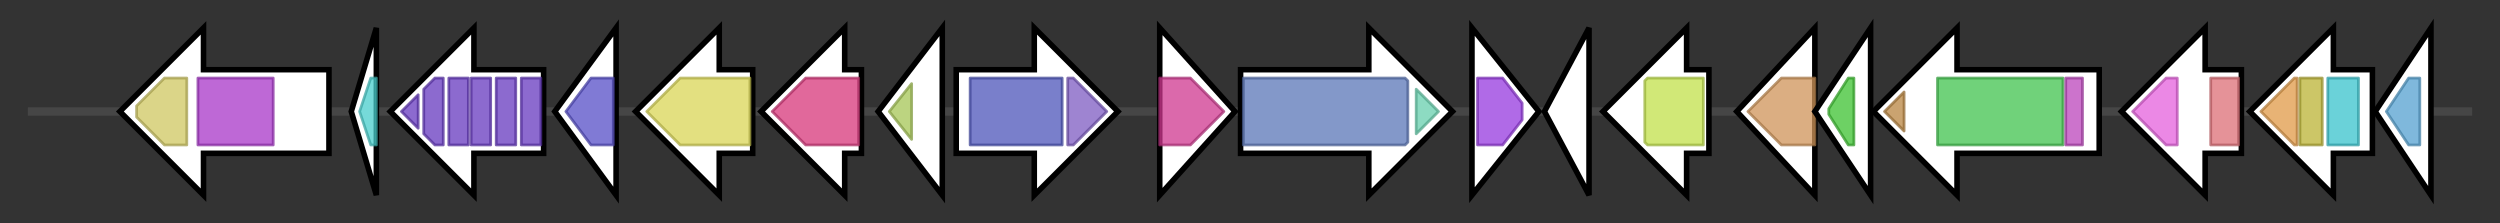 <svg version="1.1" baseProfile="full" xmlns="http://www.w3.org/2000/svg" width="896.767" height="80">
	<rect width="100%" height="100%" fill="#333333" stroke="none"/>
	<g>
		<line x1="10" y1="40.0" x2="886.767" y2="40.0" style="stroke:rgb(70,70,70); stroke-width:3 "/>
		<g>
			<title> (ctg1_127)</title>
			<polygon class=" (ctg1_127)" points="118,25 73,25 73,10 43,40 73,70 73,55 118,55" fill="rgb(255,255,255)" fill-opacity="1.0" stroke="rgb(0,0,0)" stroke-width="2"  />
			<g>
				<title>Lactamase_B (PF00753)
"Metallo-beta-lactamase superfamily"</title>
				<polygon class="PF00753" points="49,38 59,28 67,28 67,52 59,52 49,42" stroke-linejoin="round" width="18" height="24" fill="rgb(206,198,96)" stroke="rgb(164,158,76)" stroke-width="1" opacity="0.75" />
			</g>
			<g>
				<title>Competence (PF03772)
"Competence protein"</title>
				<rect class="PF03772" x="71" y="28" stroke-linejoin="round" width="27" height="24" fill="rgb(168,54,200)" stroke="rgb(134,43,160)" stroke-width="1" opacity="0.75" />
			</g>
		</g>
		<g>
			<title> (ctg1_128)</title>
			<polygon class=" (ctg1_128)" points="126,40 135,10 135,70" fill="rgb(255,255,255)" fill-opacity="1.0" stroke="rgb(0,0,0)" stroke-width="2"  />
			<g>
				<title>Bac_DNA_binding (PF00216)
"Bacterial DNA-binding protein"</title>
				<polygon class="PF00216" points="129,40 133,28 135,28 135,52 133,52" stroke-linejoin="round" width="9" height="24" fill="rgb(73,205,204)" stroke="rgb(58,164,163)" stroke-width="1" opacity="0.75" />
			</g>
		</g>
		<g>
			<title> (ctg1_129)</title>
			<polygon class=" (ctg1_129)" points="195,25 170,25 170,10 140,40 170,70 170,55 195,55" fill="rgb(255,255,255)" fill-opacity="1.0" stroke="rgb(0,0,0)" stroke-width="2"  />
			<g>
				<title>S1 (PF00575)
"S1 RNA binding domain"</title>
				<polygon class="PF00575" points="144,40 150,34 150,46" stroke-linejoin="round" width="7" height="24" fill="rgb(102,56,190)" stroke="rgb(81,44,152)" stroke-width="1" opacity="0.75" />
			</g>
			<g>
				<title>S1 (PF00575)
"S1 RNA binding domain"</title>
				<polygon class="PF00575" points="152,32 156,28 159,28 159,52 156,52 152,48" stroke-linejoin="round" width="7" height="24" fill="rgb(102,56,190)" stroke="rgb(81,44,152)" stroke-width="1" opacity="0.75" />
			</g>
			<g>
				<title>S1 (PF00575)
"S1 RNA binding domain"</title>
				<rect class="PF00575" x="161" y="28" stroke-linejoin="round" width="7" height="24" fill="rgb(102,56,190)" stroke="rgb(81,44,152)" stroke-width="1" opacity="0.75" />
			</g>
			<g>
				<title>S1 (PF00575)
"S1 RNA binding domain"</title>
				<rect class="PF00575" x="169" y="28" stroke-linejoin="round" width="7" height="24" fill="rgb(102,56,190)" stroke="rgb(81,44,152)" stroke-width="1" opacity="0.75" />
			</g>
			<g>
				<title>S1 (PF00575)
"S1 RNA binding domain"</title>
				<rect class="PF00575" x="178" y="28" stroke-linejoin="round" width="7" height="24" fill="rgb(102,56,190)" stroke="rgb(81,44,152)" stroke-width="1" opacity="0.75" />
			</g>
			<g>
				<title>S1 (PF00575)
"S1 RNA binding domain"</title>
				<rect class="PF00575" x="187" y="28" stroke-linejoin="round" width="7" height="24" fill="rgb(102,56,190)" stroke="rgb(81,44,152)" stroke-width="1" opacity="0.75" />
			</g>
		</g>
		<g>
			<title> (ctg1_130)</title>
			<polygon class=" (ctg1_130)" points="199,40 221,10 221,70" fill="rgb(255,255,255)" fill-opacity="1.0" stroke="rgb(0,0,0)" stroke-width="2"  />
			<g>
				<title>Cytidylate_kin (PF02224)
"Cytidylate kinase"</title>
				<polygon class="PF02224" points="203,40 212,28 220,28 220,52 212,52" stroke-linejoin="round" width="21" height="24" fill="rgb(85,78,199)" stroke="rgb(68,62,159)" stroke-width="1" opacity="0.75" />
			</g>
		</g>
		<g>
			<title> (ctg1_131)</title>
			<polygon class=" (ctg1_131)" points="270,25 258,25 258,10 228,40 258,70 258,55 270,55" fill="rgb(255,255,255)" fill-opacity="1.0" stroke="rgb(0,0,0)" stroke-width="2"  />
			<g>
				<title>EPSP_synthase (PF00275)
"EPSP synthase (3-phosphoshikimate 1-carboxyvinyltransferase)"</title>
				<polygon class="PF00275" points="232,40 244,28 269,28 269,52 244,52" stroke-linejoin="round" width="41" height="24" fill="rgb(217,213,85)" stroke="rgb(173,170,68)" stroke-width="1" opacity="0.75" />
			</g>
		</g>
		<g>
			<title> (ctg1_132)</title>
			<polygon class=" (ctg1_132)" points="309,25 303,25 303,10 273,40 303,70 303,55 309,55" fill="rgb(255,255,255)" fill-opacity="1.0" stroke="rgb(0,0,0)" stroke-width="2"  />
			<g>
				<title>Aminotran_5 (PF00266)
"Aminotransferase class-V"</title>
				<polygon class="PF00266" points="277,40 289,28 308,28 308,52 289,52" stroke-linejoin="round" width="34" height="24" fill="rgb(214,54,122)" stroke="rgb(171,43,97)" stroke-width="1" opacity="0.75" />
			</g>
		</g>
		<g>
			<title> (ctg1_133)</title>
			<polygon class=" (ctg1_133)" points="315,40 338,10 338,70" fill="rgb(255,255,255)" fill-opacity="1.0" stroke="rgb(0,0,0)" stroke-width="2"  />
			<g>
				<title>DUF421 (PF04239)
"Protein of unknown function (DUF421)"</title>
				<polygon class="PF04239" points="319,40 327,30 327,50 319,40" stroke-linejoin="round" width="8" height="24" fill="rgb(165,197,85)" stroke="rgb(132,157,68)" stroke-width="1" opacity="0.75" />
			</g>
		</g>
		<g>
			<title> (ctg1_134)</title>
			<polygon class=" (ctg1_134)" points="343,25 371,25 371,10 401,40 371,70 371,55 343,55" fill="rgb(255,255,255)" fill-opacity="1.0" stroke="rgb(0,0,0)" stroke-width="2"  />
			<g>
				<title>YcaO (PF02624)
"YcaO cyclodehydratase, ATP-ad Mg2+-binding"</title>
				<rect class="PF02624" x="348" y="28" stroke-linejoin="round" width="33" height="24" fill="rgb(76,84,185)" stroke="rgb(60,67,148)" stroke-width="1" opacity="0.75" />
			</g>
			<g>
				<title>YcaO_C (PF18381)
"YcaO cyclodehydratase C-terminal domain"</title>
				<polygon class="PF18381" points="383,28 385,28 397,40 385,52 383,52" stroke-linejoin="round" width="17" height="24" fill="rgb(125,91,193)" stroke="rgb(99,72,154)" stroke-width="1" opacity="0.75" />
			</g>
		</g>
		<g>
			<title> (ctg1_135)</title>
			<polygon class=" (ctg1_135)" points="416,10 443,40 416,70" fill="rgb(255,255,255)" fill-opacity="1.0" stroke="rgb(0,0,0)" stroke-width="2"  />
			<g>
				<title>Form_Nir_trans (PF01226)
"Formate/nitrite transporter"</title>
				<polygon class="PF01226" points="416,28 427,28 439,40 427,52 416,52" stroke-linejoin="round" width="26" height="24" fill="rgb(206,55,143)" stroke="rgb(164,44,114)" stroke-width="1" opacity="0.75" />
			</g>
		</g>
		<g>
			<title> (ctg1_136)</title>
			<polygon class=" (ctg1_136)" points="445,25 491,25 491,10 521,40 491,70 491,55 445,55" fill="rgb(255,255,255)" fill-opacity="1.0" stroke="rgb(0,0,0)" stroke-width="2"  />
			<g>
				<title>PFL-like (PF02901)
"Pyruvate formate lyase-like"</title>
				<polygon class="PF02901" points="446,28 504,28 505,29 505,51 504,52 446,52" stroke-linejoin="round" width="59" height="24" fill="rgb(90,117,182)" stroke="rgb(72,93,145)" stroke-width="1" opacity="0.75" />
			</g>
			<g>
				<title>Gly_radical (PF01228)
"Glycine radical"</title>
				<polygon class="PF01228" points="508,32 516,40 508,48" stroke-linejoin="round" width="11" height="24" fill="rgb(103,207,173)" stroke="rgb(82,165,138)" stroke-width="1" opacity="0.75" />
			</g>
		</g>
		<g>
			<title> (ctg1_137)</title>
			<polygon class=" (ctg1_137)" points="528,10 552,40 528,70" fill="rgb(255,255,255)" fill-opacity="1.0" stroke="rgb(0,0,0)" stroke-width="2"  />
			<g>
				<title>Radical_SAM (PF04055)
"Radical SAM superfamily"</title>
				<polygon class="PF04055" points="530,28 539,28 546,37 546,43 539,52 530,52" stroke-linejoin="round" width="16" height="24" fill="rgb(149,56,222)" stroke="rgb(119,44,177)" stroke-width="1" opacity="0.75" />
			</g>
		</g>
		<g>
			<title> (ctg1_138)</title>
			<polygon class=" (ctg1_138)" points="554,40 570,10 570,70" fill="rgb(255,255,255)" fill-opacity="1.0" stroke="rgb(0,0,0)" stroke-width="2"  />
		</g>
		<g>
			<title> (ctg1_139)</title>
			<polygon class=" (ctg1_139)" points="613,25 605,25 605,10 575,40 605,70 605,55 613,55" fill="rgb(255,255,255)" fill-opacity="1.0" stroke="rgb(0,0,0)" stroke-width="2"  />
			<g>
				<title>MFS_1 (PF07690)
"Major Facilitator Superfamily"</title>
				<polygon class="PF07690" points="590,29 591,28 611,28 611,52 591,52 590,51" stroke-linejoin="round" width="21" height="24" fill="rgb(193,224,74)" stroke="rgb(154,179,59)" stroke-width="1" opacity="0.75" />
			</g>
		</g>
		<g>
			<title> (ctg1_140)</title>
			<polygon class=" (ctg1_140)" points="623,40 651,10 651,70" fill="rgb(255,255,255)" fill-opacity="1.0" stroke="rgb(0,0,0)" stroke-width="2"  />
			<g>
				<title>DmsC (PF04976)
"DMSO reductase anchor subunit (DmsC)"</title>
				<polygon class="PF04976" points="627,40 639,28 651,28 651,52 639,52" stroke-linejoin="round" width="27" height="24" fill="rgb(206,147,88)" stroke="rgb(164,117,70)" stroke-width="1" opacity="0.75" />
			</g>
		</g>
		<g>
			<title> (ctg1_141)</title>
			<polygon class=" (ctg1_141)" points="651,40 671,10 671,70" fill="rgb(255,255,255)" fill-opacity="1.0" stroke="rgb(0,0,0)" stroke-width="2"  />
			<g>
				<title>Fer4_11 (PF13247)
"4Fe-4S dicluster domain"</title>
				<polygon class="PF13247" points="656,39 663,28 665,28 665,52 663,52 656,41" stroke-linejoin="round" width="9" height="24" fill="rgb(61,193,49)" stroke="rgb(48,154,39)" stroke-width="1" opacity="0.75" />
			</g>
		</g>
		<g>
			<title> (ctg1_142)</title>
			<polygon class=" (ctg1_142)" points="753,25 702,25 702,10 672,40 702,70 702,55 753,55" fill="rgb(255,255,255)" fill-opacity="1.0" stroke="rgb(0,0,0)" stroke-width="2"  />
			<g>
				<title>Molydop_binding (PF01568)
"Molydopterin dinucleotide binding domain"</title>
				<polygon class="PF01568" points="676,40 683,33 683,47" stroke-linejoin="round" width="11" height="24" fill="rgb(184,132,64)" stroke="rgb(147,105,51)" stroke-width="1" opacity="0.75" />
			</g>
			<g>
				<title>Molybdopterin (PF00384)
"Molybdopterin oxidoreductase"</title>
				<rect class="PF00384" x="695" y="28" stroke-linejoin="round" width="45" height="24" fill="rgb(65,194,78)" stroke="rgb(52,155,62)" stroke-width="1" opacity="0.75" />
			</g>
			<g>
				<title>Molybdop_Fe4S4 (PF04879)
"Molybdopterin oxidoreductase Fe4S4 domain"</title>
				<rect class="PF04879" x="741" y="28" stroke-linejoin="round" width="6" height="24" fill="rgb(186,68,186)" stroke="rgb(148,54,148)" stroke-width="1" opacity="0.75" />
			</g>
		</g>
		<g>
			<title> (ctg1_143)</title>
			<polygon class=" (ctg1_143)" points="804,25 791,25 791,10 761,40 791,70 791,55 804,55" fill="rgb(255,255,255)" fill-opacity="1.0" stroke="rgb(0,0,0)" stroke-width="2"  />
			<g>
				<title>tRNA-synt_2b (PF00587)
"tRNA synthetase class II core domain (G, H, P, S and T)"</title>
				<polygon class="PF00587" points="765,40 777,28 781,28 781,52 777,52" stroke-linejoin="round" width="18" height="24" fill="rgb(228,96,220)" stroke="rgb(182,76,176)" stroke-width="1" opacity="0.75" />
			</g>
			<g>
				<title>Seryl_tRNA_N (PF02403)
"Seryl-tRNA synthetase N-terminal domain"</title>
				<rect class="PF02403" x="793" y="28" stroke-linejoin="round" width="10" height="24" fill="rgb(220,109,118)" stroke="rgb(176,87,94)" stroke-width="1" opacity="0.75" />
			</g>
		</g>
		<g>
			<title> (ctg1_144)</title>
			<polygon class=" (ctg1_144)" points="851,25 837,25 837,10 807,40 837,70 837,55 851,55" fill="rgb(255,255,255)" fill-opacity="1.0" stroke="rgb(0,0,0)" stroke-width="2"  />
			<g>
				<title>MgsA_C (PF12002)
"MgsA AAA+ ATPase C terminal"</title>
				<polygon class="PF12002" points="811,40 823,28 824,28 824,52 823,52" stroke-linejoin="round" width="16" height="24" fill="rgb(224,154,71)" stroke="rgb(179,123,56)" stroke-width="1" opacity="0.75" />
			</g>
			<g>
				<title>AAA_assoc_2 (PF16193)
"AAA C-terminal domain"</title>
				<rect class="PF16193" x="825" y="28" stroke-linejoin="round" width="8" height="24" fill="rgb(186,178,53)" stroke="rgb(148,142,42)" stroke-width="1" opacity="0.75" />
			</g>
			<g>
				<title>AAA (PF00004)
"ATPase family associated with various cellular activities (AAA)"</title>
				<rect class="PF00004" x="835" y="28" stroke-linejoin="round" width="11" height="24" fill="rgb(57,194,204)" stroke="rgb(45,155,163)" stroke-width="1" opacity="0.75" />
			</g>
		</g>
		<g>
			<title> (ctg1_145)</title>
			<polygon class=" (ctg1_145)" points="852,40 872,10 872,70" fill="rgb(255,255,255)" fill-opacity="1.0" stroke="rgb(0,0,0)" stroke-width="2"  />
			<g>
				<title>LolA (PF03548)
"Outer membrane lipoprotein carrier protein LolA"</title>
				<polygon class="PF03548" points="856,40 864,28 868,28 868,52 864,52" stroke-linejoin="round" width="15" height="24" fill="rgb(84,160,208)" stroke="rgb(67,128,166)" stroke-width="1" opacity="0.75" />
			</g>
		</g>
	</g>
</svg>
